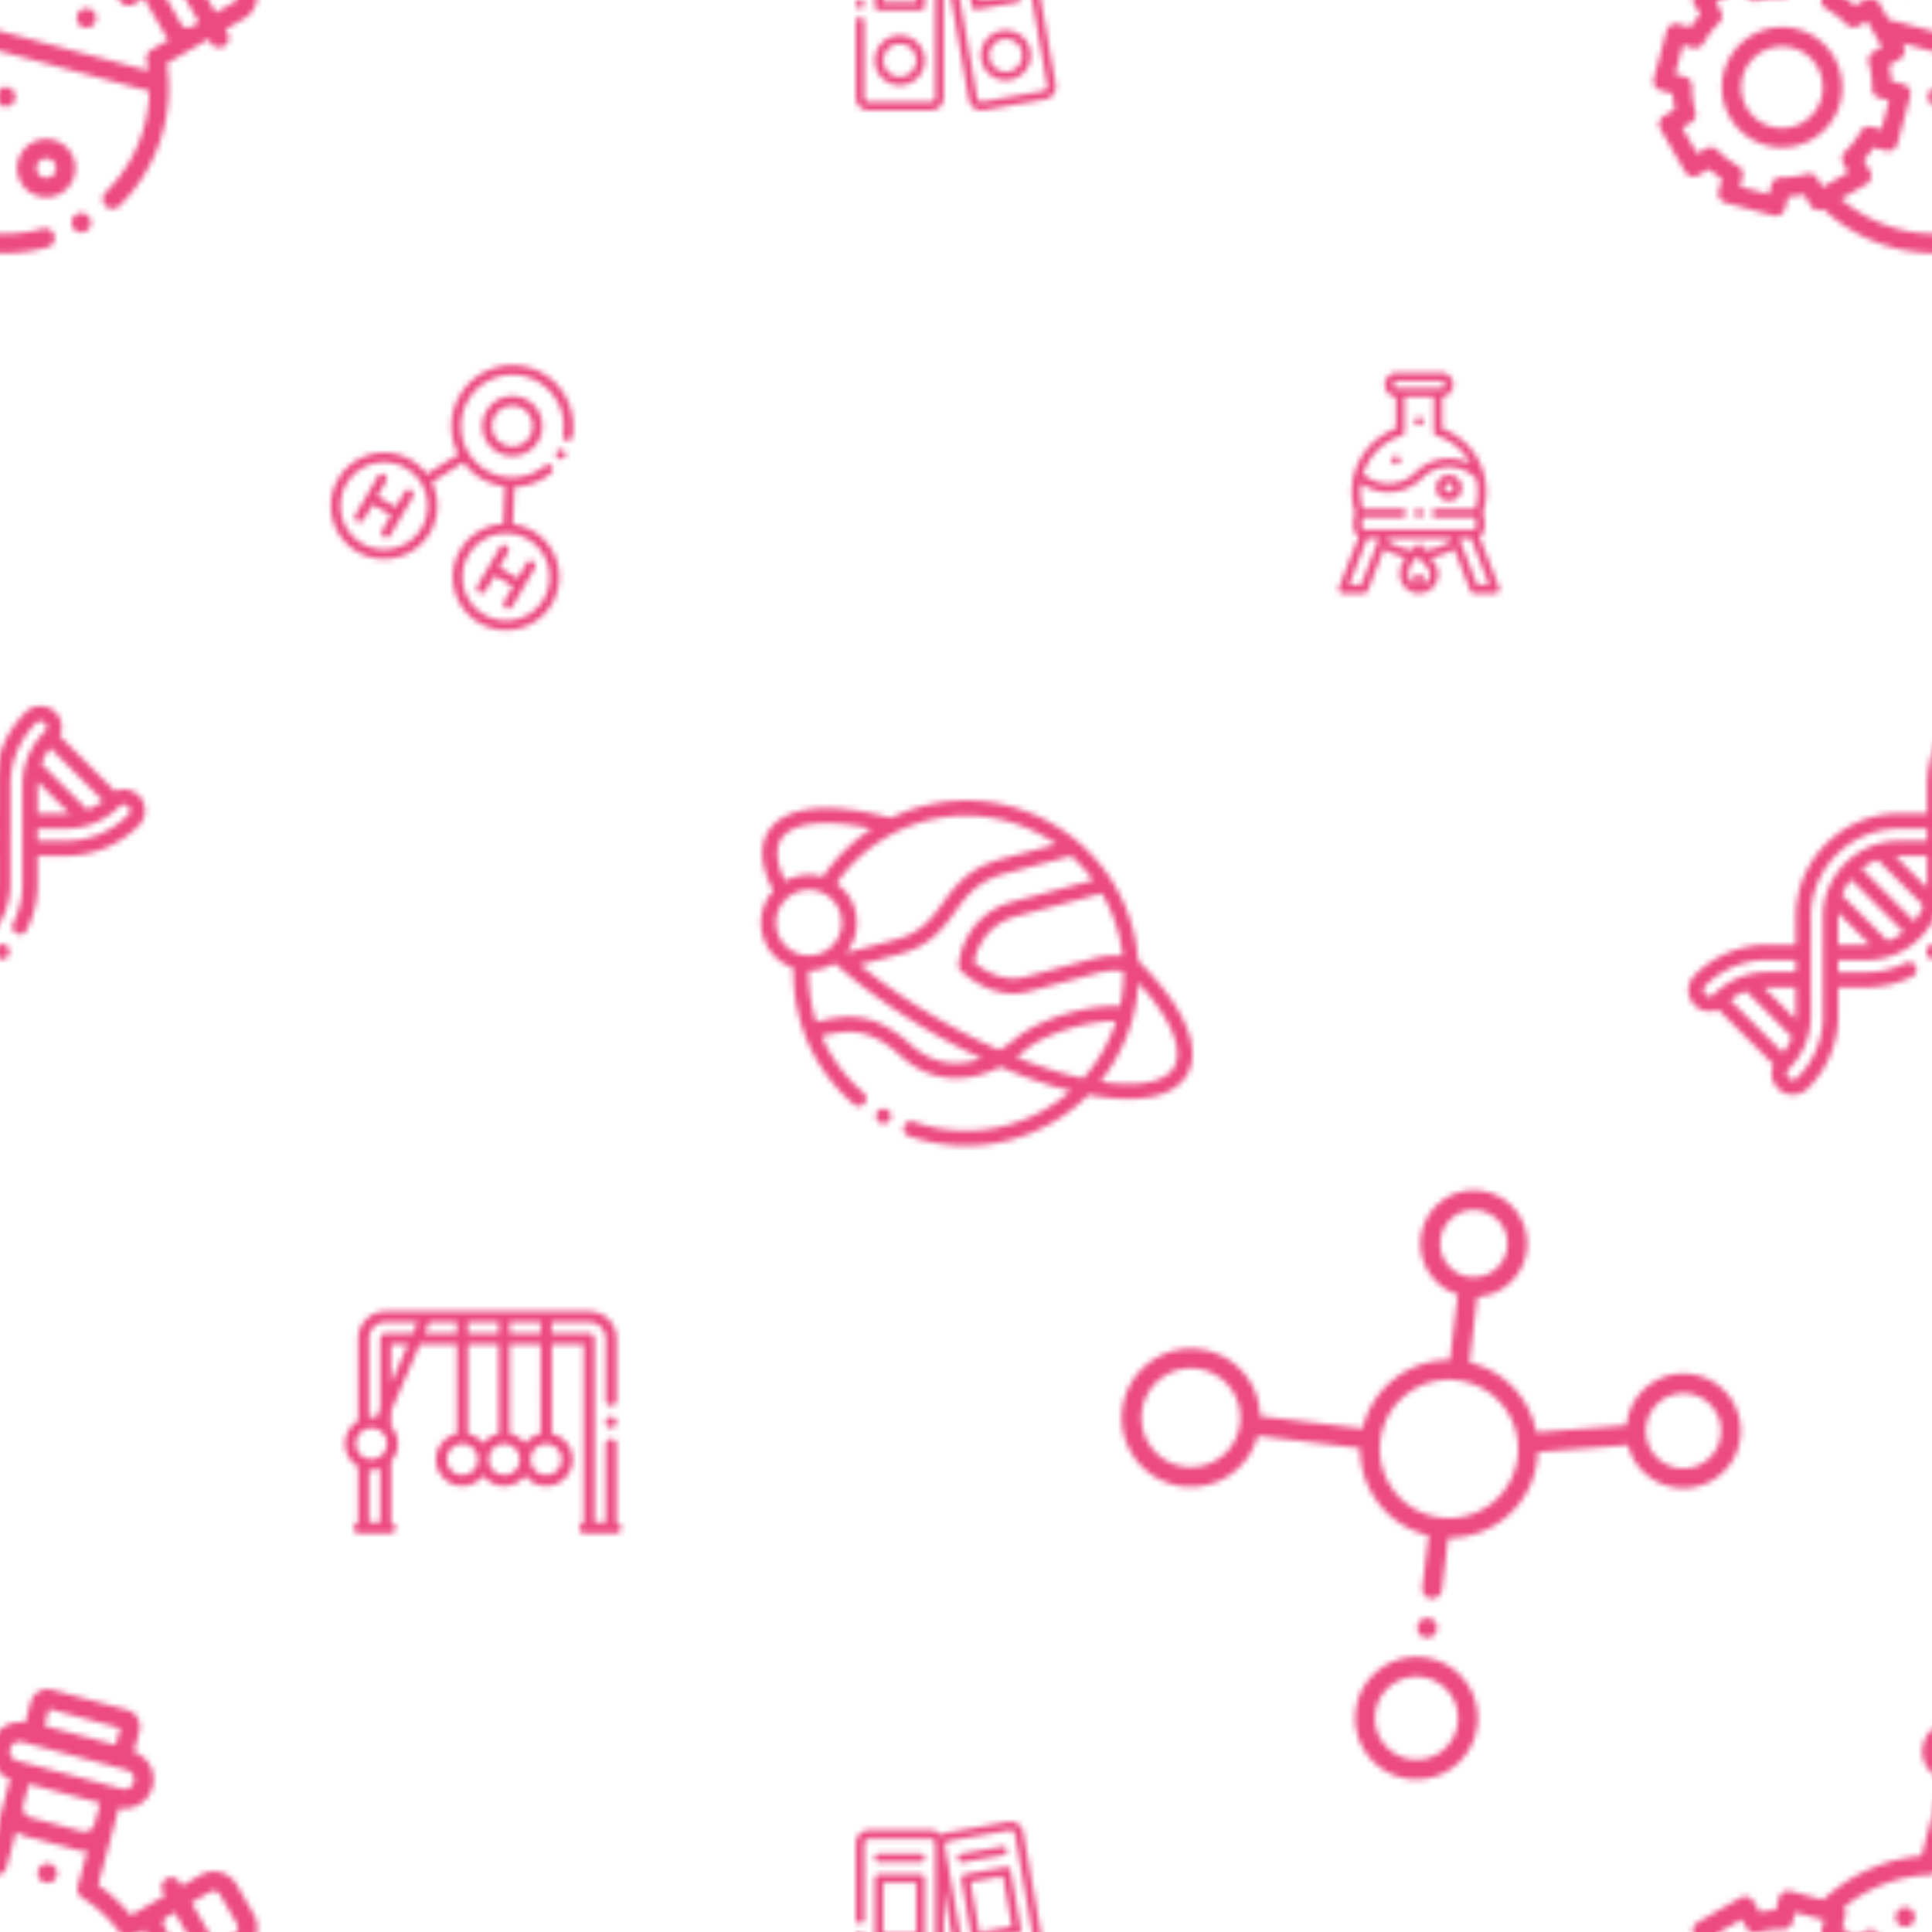 <svg xmlns="http://www.w3.org/2000/svg" xmlns:xlink="http://www.w3.org/1999/xlink" width="400" height="400" viewBox="0 0 350 350"><use xlink:href="#I" opacity="0" fill="#fff"/><defs><g id="A" fill="#ec4a81"><path d="M395.985 346.814l-3.092-5.355a4.78 4.78 0 0 0-6.572-1.761l-3.377 1.95-.382-.662a1.76 1.76 0 0 0-2.402-.644 1.76 1.76 0 0 0-.643 2.401l.383.663-1.42.82-.17.103-4.6 2.65a29.66 29.66 0 0 0-5.925-5.477l3.74-13.96a5.28 5.28 0 0 0 6.116-3.807 5.28 5.28 0 0 0-3.393-6.355l.997-3.72a3.2 3.2 0 0 0-2.258-3.911l-13.526-3.624a3.2 3.2 0 0 0-3.911 2.258l-.997 3.72a5.28 5.28 0 0 0-6.116 3.807 5.28 5.28 0 0 0 3.393 6.355l-3.74 13.96c-6.66.573-12.912 3.357-17.82 7.937l-5.846-1.566a1.76 1.76 0 0 0-2.153 1.243l-.585 2.182a19.76 19.76 0 0 0-2.887.381l-1.13-1.958a1.76 1.76 0 0 0-2.401-.643l-7.737 4.467a1.76 1.76 0 0 0-.644 2.402l1.13 1.958a19.76 19.76 0 0 0-1.774 2.31l-2.182-.585a1.76 1.76 0 0 0-2.153 1.243l-2.312 8.63a1.76 1.76 0 0 0 1.243 2.153l2.182.585a19.73 19.73 0 0 0 .381 2.888l-1.958 1.13a1.76 1.76 0 0 0-.644 2.402l4.467 7.737c.233.404.617.698 1.067.818a1.76 1.76 0 0 0 1.334-.175l1.96-1.13a19.55 19.55 0 0 0 2.31 1.774l-.585 2.183a1.76 1.76 0 0 0 1.243 2.153l8.63 2.312a1.76 1.76 0 0 0 2.153-1.243l.585-2.183a19.79 19.79 0 0 0 2.887-.38l1.13 1.958a1.76 1.76 0 0 0 1.068.819c.424.114.875.062 1.264-.14a29.86 29.86 0 0 0 12.62 6.984c5.155 1.38 10.585 1.36 15.7-.06a1.76 1.76 0 0 0 1.223-2.164 1.76 1.76 0 0 0-2.164-1.224 26.33 26.33 0 0 1-13.85.05c-3.82-1.024-7.348-2.9-10.323-5.436l4.6-2.655a1.76 1.76 0 0 0 .644-2.402l-1.13-1.958a19.76 19.76 0 0 0 1.775-2.31l2.182.585a1.76 1.76 0 0 0 2.153-1.243l2.312-8.63a1.76 1.76 0 0 0-1.243-2.153l-2.182-.585a19.65 19.65 0 0 0-.382-2.888l1.958-1.13a1.76 1.76 0 0 0 .644-2.402l-.255-.44 32.442 8.693a26.35 26.35 0 0 1-.9 6.309 26.34 26.34 0 0 1-6.99 11.99 1.76 1.76 0 0 0-.026 2.486c.228.233.505.388.8.467.58.156 1.227.01 1.687-.442 3.8-3.725 6.542-8.425 7.926-13.593a29.59 29.59 0 0 0 .68-12.259l7.15-4.128c.036-.02.07-.044.103-.067l.327-.2.388.672a1.76 1.76 0 0 0 1.068.82 1.75 1.75 0 0 0 1.334-.176 1.76 1.76 0 0 0 .643-2.401l-.388-.672 3.377-1.95a4.82 4.82 0 0 0 1.761-6.571zm-11.36 8.054a1.3 1.3 0 0 1-1.77-.474l-3.092-5.355c-.173-.3-.22-.65-.13-.983.08-.302.265-.558.52-.733l1.07-.618c.028-.016.053-.034.08-.052l.352-.203 4.387 7.598zm-29.392-31.682l12.904 3.458-1.012 3.778a1.89 1.89 0 0 1-2.314 1.336l-9.254-2.48c-1.006-.27-1.606-1.308-1.336-2.314zm3.64-13.583l12.904 3.458-.82 3.056-12.904-3.458zm-7.03 7.216a1.76 1.76 0 0 1 2.153-1.243l19.016 5.095a1.76 1.76 0 0 1 1.243 2.153 1.76 1.76 0 0 1-2.153 1.243l-19.016-5.095a1.76 1.76 0 0 1-1.243-2.153zm-9.632 51.393l-1.402 5.234-1.756-.47c-.777-.208-1.596.137-1.988.838-.76 1.356-1.713 2.596-2.832 3.686a1.76 1.76 0 0 0-.296 2.138l.9 1.577-4.693 2.7-.9-1.577a1.76 1.76 0 0 0-2-.813 16.21 16.21 0 0 1-4.608.609 1.76 1.76 0 0 0-1.72 1.303l-.47 1.757-5.234-1.402.47-1.757a1.76 1.76 0 0 0-.839-1.988 16.21 16.21 0 0 1-3.686-2.831 1.76 1.76 0 0 0-2.138-.296l-1.577.9-2.7-4.693 1.577-.9a1.76 1.76 0 0 0 .813-1.999 16.27 16.27 0 0 1-.61-4.608 1.76 1.76 0 0 0-1.302-1.72l-1.757-.47 1.402-5.234 1.757.47a1.76 1.76 0 0 0 1.988-.838c.76-1.357 1.713-2.597 2.83-3.687a1.76 1.76 0 0 0 .296-2.138l-.9-1.577 4.692-2.7.9 1.577a1.76 1.76 0 0 0 2 .812 16.21 16.21 0 0 1 4.61-.608 1.76 1.76 0 0 0 1.72-1.303l.47-1.757 5.234 1.402-.47 1.757a1.76 1.76 0 0 0 .839 1.988 16.22 16.22 0 0 1 3.686 2.831 1.76 1.76 0 0 0 2.138.296l1.577-.9 2.7 4.693-1.577.9a1.76 1.76 0 0 0-.813 1.999 16.23 16.23 0 0 1 .609 4.609 1.76 1.76 0 0 0 1.302 1.72zm-.095-14.692l-1.726-3a1.76 1.76 0 0 0-2.402-.644l-1.958 1.13a19.76 19.76 0 0 0-2.31-1.774l.585-2.183a1.76 1.76 0 0 0-.286-1.5c4.398-3.585 9.82-5.663 15.526-5.906a1.76 1.76 0 0 0 1.623-1.301l1.74-6.498a5.39 5.39 0 0 0 1.737.82l9.254 2.48a5.39 5.39 0 0 0 1.914.16l-1.74 6.498a1.76 1.76 0 0 0 .755 1.938 26.21 26.21 0 0 1 7.034 6.562 1.76 1.76 0 0 0 2.292.478l2.07-1.196a4.85 4.85 0 0 0 .493 1.205l3.092 5.355a4.8 4.8 0 0 0 .807 1.037l-3.222 1.86a1.76 1.76 0 0 0-.845 1.863 26.21 26.21 0 0 1 .304 1.916zm50.35-3.178l-3.377 1.95-4.387-7.598 3.377-1.95c.3-.173.65-.22.983-.13a1.29 1.29 0 0 1 .786.603l3.092 5.355c.357.62.145 1.412-.474 1.77zm-39.18 28.758a5.28 5.28 0 0 0 3.729 6.459 5.28 5.28 0 0 0 6.459-3.729 5.28 5.28 0 0 0-3.729-6.459 5.28 5.28 0 0 0-6.459 3.729zm6.792 1.82a1.76 1.76 0 0 1-2.153 1.243 1.76 1.76 0 0 1-1.243-2.153 1.76 1.76 0 0 1 2.153-1.243 1.76 1.76 0 0 1 1.243 2.153zm-14.476-35.324a1.77 1.77 0 0 0-1.977 2.577 1.77 1.77 0 0 0 1.067.82c.447.12.933.056 1.333-.176s.7-.62.82-1.067a1.76 1.76 0 0 0-.177-1.333 1.77 1.77 0 0 0-1.066-.82zm13.44-7.94a1.77 1.77 0 0 0-1.977 2.576 1.77 1.77 0 0 0 2.401.643 1.77 1.77 0 0 0 .643-2.4 1.77 1.77 0 0 0-1.067-.82zm0 0"/><path d="M366.12 351.58a1.77 1.77 0 0 0-1.334.176c-.402.23-.7.62-.82 1.067a1.76 1.76 0 0 0 .176 1.334 1.77 1.77 0 0 0 2.401.643 1.77 1.77 0 0 0 .643-2.401 1.77 1.77 0 0 0-1.067-.819zm-15.967 14.453a1.77 1.77 0 0 0-.643 2.401 1.77 1.77 0 0 0 2.401.643 1.77 1.77 0 0 0 .643-2.401 1.77 1.77 0 0 0-2.401-.643zm-24.5-10.737c-5.804-1.555-11.792 1.902-13.348 7.706s1.902 11.792 7.706 13.348 11.792-1.902 13.348-7.706-1.902-11.792-7.706-13.348zm-4.73 17.658a7.39 7.39 0 0 1-5.22-9.042 7.38 7.38 0 1 1 14.262 3.822 7.38 7.38 0 0 1-9.042 5.22zm44.26 15.7a1.77 1.77 0 0 0-1.977 2.577c.23.402.62.7 1.067.82a1.76 1.76 0 0 0 1.334-.176c.4-.233.7-.62.82-1.067a1.77 1.77 0 0 0-1.243-2.153zm0 0"/></g><g id="B" fill="#ec4a81"><path d="M268 97.174c.57-.366.948-1.005.948-1.73v-1.198c0-.437-.138-.843-.37-1.176.445-1.28.67-2.622.67-3.994a12.07 12.07 0 0 0-2.41-7.272 12.3 12.3 0 0 0-5.566-4.159V71.9a2.21 2.21 0 0 0 1.994-2.195 2.21 2.21 0 0 0-2.206-2.206h-7.976a2.21 2.21 0 0 0-2.205 2.206 2.21 2.21 0 0 0 1.994 2.195v5.744a12.3 12.3 0 0 0-5.566 4.159 12.07 12.07 0 0 0-2.41 7.272 12.13 12.13 0 0 0 .671 3.994 2.05 2.05 0 0 0-.37 1.176v1.198c0 .726.378 1.365.948 1.73l-3.594 9.262a.78.78 0 0 0 .728 1.064h3.793a.78.78 0 0 0 .728-.499l2.925-7.537a12.13 12.13 0 0 0 3.918 1.541c-.76 1.055-1.05 1.896-1.05 3.014 0 1.92 1.56 3.48 3.48 3.48s3.48-1.56 3.48-3.48c0-1.282-.728-2.202-1.418-2.946 1.518-.26 2.97-.802 4.286-1.608l2.924 7.536a.78.78 0 0 0 .728.499h3.793a.78.78 0 0 0 .728-1.064zm-17.047-1.236h-3.698c-.273 0-.495-.222-.495-.495v-1.198c0-.273.222-.495.495-.495h6.703a.781.781 0 1 0 0-1.562h-6.703c-.1 0-.218.01-.323.026a10.59 10.59 0 0 1-.472-3.138 10.78 10.78 0 0 1 .107-1.5 8.5 8.5 0 0 0 4.968 1.595 8.49 8.49 0 0 0 6.023-2.491 6.91 6.91 0 0 1 9.836 0c.01.01.018.016.027.024.173.765.266 1.56.266 2.37a10.58 10.58 0 0 1-.472 3.138 2.09 2.09 0 0 0-.323-.025h-6.683a.782.782 0 1 0 0 1.563h6.683c.273 0 .495.222.495.495v1.198c0 .273-.222.495-.495.495zm1.5-26.232c0-.355.288-.643.643-.643h7.976c.355 0 .643.288.643.643s-.288.643-.643.643h-7.976c-.354 0-.643-.288-.643-.643zm1.447 9.243a.78.78 0 0 0 .547-.745V71.9h5.274v6.292a.78.78 0 0 0 .547.745c2.723.855 4.897 2.716 6.174 5.102-1.206-.634-2.555-.97-3.956-.97a8.46 8.46 0 0 0-6.023 2.495 6.91 6.91 0 0 1-4.918 2.037 6.9 6.9 0 0 1-4.588-1.73 10.56 10.56 0 0 1 6.942-6.934zm-7.35 27h-2.117l3.274-8.437h2.117l-.14.36a.78.78 0 0 0-.099.256zm11.264-.145v-1.08a.781.781 0 1 0-1.562 0v1.033a1.92 1.92 0 0 1-1.083-1.727c0-1.016.318-1.696 1.663-3.216l.078.107c.246.334.537.64.825.942.652.685 1.268 1.332 1.268 2.166a1.92 1.92 0 0 1-1.187 1.773zm.147-6.142c-.055-.115-.1-.228-.097-.337a.78.78 0 0 0-1.35-.479l-.7.776a10.57 10.57 0 0 1-4.49-1.63l.186-.48h11.17l.187.48a10.54 10.54 0 0 1-4.895 1.67zm9.66 6.287l-3.274-8.437h2.117l3.274 8.438zm-14.73-21.8a.79.79 0 0 0 .552-.229c.146-.145.23-.347.23-.552a.78.78 0 0 0-.23-.552.79.79 0 0 0-.552-.229.79.79 0 0 0-.781.781.79.79 0 0 0 .781.781zm0 0"/><path d="M257.084 77.1a.79.79 0 0 0 .781-.781.79.79 0 0 0-.781-.781.78.78 0 0 0-.552.23.79.79 0 0 0-.229.552.79.79 0 0 0 .229.552c.145.145.346.23.552.23zm5.402 13.626c1.292 0 2.344-1.05 2.344-2.344s-1.05-2.344-2.344-2.344-2.344 1.052-2.344 2.344 1.05 2.344 2.344 2.344zm0-3.125a.78.78 0 0 1 .78.78.781.781 0 1 1-1.562 0 .78.78 0 0 1 .78-.78zm-5.412 4.577c-.206 0-.407.084-.552.23a.79.79 0 0 0-.229.552.78.78 0 0 0 .23.552c.147.145.347.23.552.23s.407-.084.552-.23a.79.79 0 0 0 .23-.552c0-.205-.084-.407-.23-.552a.79.79 0 0 0-.552-.23zm0 0"/></g><g id="C" fill="#ec4a81"><path d="M249.756 302.53c-4.816 3.777-5.66 10.768-1.884 15.584s10.768 5.66 15.584 1.884 5.66-10.768 1.884-15.584-10.768-5.66-15.584-1.884zm11.5 14.65a7.53 7.53 0 0 1-10.557-1.276 7.53 7.53 0 0 1 1.276-10.557 7.53 7.53 0 0 1 10.557 1.276 7.53 7.53 0 0 1-1.276 10.557zm-37.774-50.47a12.46 12.46 0 0 0 4.36-6.596l18.554 2.243c-.035 3.532 1.082 7.098 3.426 10.087a16.03 16.03 0 0 0 8.98 5.73l-1.137 9.407a1.79 1.79 0 1 0 3.555.429l1.137-9.407c3.532.035 7.098-1.082 10.087-3.426 3.887-3.048 6-7.538 6.15-12.126l16.324-1.26a10.32 10.32 0 0 0 1.886 3.835 10.4 10.4 0 0 0 14.579 1.762 10.4 10.4 0 0 0 1.762-14.579 10.4 10.4 0 0 0-14.579-1.762c-2.323 1.822-3.655 4.444-3.92 7.172l-16.324 1.26a16.01 16.01 0 0 0-3.146-6.926c-2.344-3-5.542-4.923-8.98-5.73l1.437-11.884a9.62 9.62 0 0 0 5.328-2.035 9.68 9.68 0 0 0 1.641-13.573 9.68 9.68 0 0 0-13.573-1.641 9.68 9.68 0 0 0-1.641 13.573 9.59 9.59 0 0 0 4.7 3.246l-1.436 11.884c-3.532-.035-7.098 1.082-10.087 3.426a16.03 16.03 0 0 0-5.73 8.98l-18.554-2.243a12.46 12.46 0 0 0-2.662-7.445 12.55 12.55 0 0 0-17.595-2.127 12.55 12.55 0 0 0-2.127 17.595 12.55 12.55 0 0 0 17.595 2.127zm77.296-12.844a6.81 6.81 0 0 1 9.55 1.155 6.81 6.81 0 0 1-1.155 9.55 6.81 6.81 0 0 1-9.55-1.155 6.81 6.81 0 0 1 1.155-9.55zM263.24 220.5c2.64-2.07 6.475-1.608 8.546 1.033s1.608 6.475-1.033 8.546-6.475 1.608-8.546-1.033-1.608-6.475 1.033-8.546zm9.12 34.256a12.55 12.55 0 0 1-2.127 17.595 12.55 12.55 0 0 1-17.595-2.127 12.55 12.55 0 0 1 2.127-17.595 12.55 12.55 0 0 1 17.595 2.127zm-62.137-4.96c3.884-3.046 9.522-2.365 12.568 1.52s2.365 9.522-1.52 12.568-9.522 2.365-12.568-1.52-2.365-9.522 1.52-12.568zm0 0"/><path d="M257.45 293.493c-.37.29-.617.725-.672 1.194s.077.948.368 1.32.727.616 1.194.672.95-.078 1.32-.368.616-.727.672-1.194-.078-.95-.368-1.32-.726-.615-1.194-.672a1.8 1.8 0 0 0-1.32.368zm0 0"/></g><g id="D" fill="#ec4a81"><path d="M88.13 74.455a5.44 5.44 0 0 0 1.956 7.431 5.44 5.44 0 0 0 7.431-1.956 5.44 5.44 0 0 0-1.956-7.431 5.44 5.44 0 0 0-7.431 1.956zm7.873 4.593c-1.023 1.753-3.28 2.348-5.034 1.325s-2.348-3.28-1.325-5.034 3.28-2.348 5.034-1.325 2.348 3.28 1.325 5.034zm.542 17.16c-1.155-.674-2.394-1.08-3.644-1.236l.303-6.75c2.387-.083 4.74-.93 6.656-2.514.373-.308.426-.86.117-1.234s-.86-.426-1.234-.117a9.33 9.33 0 0 1-10.602.862 9.3 9.3 0 0 1-3.343-12.705 9.3 9.3 0 0 1 12.705-3.343 9.33 9.33 0 0 1 4.468 9.652.88.88 0 0 0 .7 1.016.88.88 0 0 0 1.016-.7c.807-4.54-1.327-9.15-5.3-11.473a11.06 11.06 0 0 0-15.103 3.974c-1.978 3.4-1.94 7.4-.253 10.663l-5.72 3.573c-.752-1-1.715-1.9-2.87-2.563-4.592-2.678-10.506-1.122-13.185 3.47s-1.122 10.506 3.47 13.185 10.506 1.122 13.185-3.47c1.7-2.897 1.694-6.32.313-9.125l5.737-3.593a10.98 10.98 0 0 0 3.3 2.953c1.312.765 2.74 1.232 4.195 1.4l-.304 6.77c-3.12.18-6.1 1.867-7.8 4.764-2.678 4.592-1.122 10.506 3.47 13.185s10.506 1.122 13.185-3.47 1.122-10.506-3.47-13.185zm-20.15-.593a7.9 7.9 0 0 1-10.788 2.839 7.9 7.9 0 0 1-2.839-10.788 7.9 7.9 0 0 1 10.788-2.839 7.9 7.9 0 0 1 2.839 10.788zm11.317 15.733a7.9 7.9 0 0 1-2.839-10.788 7.9 7.9 0 0 1 10.788-2.839 7.9 7.9 0 0 1 2.839 10.788 7.9 7.9 0 0 1-10.788 2.839zm0 0"/><path d="M68.36 89.9l1.6-2.725a.88.88 0 0 0-.315-1.2c-.418-.245-.955-.103-1.2.315l-4.063 6.965a.88.88 0 0 0 .315 1.2c.418.245.955.103 1.2-.315l1.6-2.725 3.33 1.943-1.6 2.725a.88.88 0 0 0 .315 1.2c.418.245.955.103 1.2-.315l4.063-6.965a.88.88 0 0 0-.315-1.2c-.418-.245-.955-.103-1.2.315l-1.6 2.725zm28.223 11.798a.88.88 0 0 0-1.2.315l-1.6 2.725-3.33-1.943 1.6-2.725a.88.88 0 0 0-.315-1.2c-.418-.245-.955-.103-1.2.315l-4.063 6.965a.88.88 0 0 0 .315 1.2c.418.245.955.103 1.2-.315l1.6-2.725 3.33 1.943-1.6 2.725a.88.88 0 0 0 .315 1.2c.418.245.955.103 1.2-.315l4.063-6.965a.88.88 0 0 0-.315-1.2zm4.8-20.24a.89.89 0 0 0-.534.406.93.93 0 0 0-.1.665c.05.223.207.418.406.534a.93.93 0 0 0 .665.1c.223-.05.418-.207.534-.406a.93.93 0 0 0 .1-.665c-.05-.223-.207-.418-.406-.534a.93.93 0 0 0-.665-.1zm0 0"/></g><path d="M214.566 185.173c-1.568-3.364-4.44-7.2-8.303-11.068-.022-.022-.046-.042-.07-.062a31.65 31.65 0 0 0-.99-5.83 31.05 31.05 0 0 0-14.566-18.982c-7.232-4.175-15.656-5.284-23.722-3.123-1.923.515-3.774 1.206-5.537 2.057-11.448-3.067-19.567-2.114-22.312 2.638-1.562 2.706-1.205 6.345 1.022 10.56-1.892 2.113-2.72 5.107-1.93 8.045.777 2.9 2.945 5.065 5.595 5.97a31.24 31.24 0 0 0 1.058 9.018 31.08 31.08 0 0 0 9.883 15.675c.356.304.822.393 1.242.28a1.36 1.36 0 0 0 .685-.433c.5-.574.422-1.437-.153-1.927-3.3-2.825-5.896-6.328-7.613-10.28 5.068-1.278 8.735-1.485 14.3 3.568 3.583 3.247 7.882 4.586 12.434 3.873a17.09 17.09 0 0 0 1.779-.378c1.406-.377 2.695-.908 3.84-1.493 4.413 1.882 8.713 3.354 12.73 4.348a28.35 28.35 0 0 1-11.558 6.23 28.36 28.36 0 0 1-16.882-.653 1.37 1.37 0 0 0-1.746.833 1.37 1.37 0 0 0 .833 1.745c5.968 2.114 12.366 2.36 18.503.716 5.425-1.454 10.25-4.27 14.1-8.16l.293.056c4.902.898 8.985.914 12.065.1 2.572-.7 4.444-1.966 5.507-3.806 1.424-2.466 1.253-5.753-.495-9.505zM202.9 182.27c-6.122-.276-14.826 2.4-18.98 5.932-.47.4-1.483 1.2-2.87 2.026a114.56 114.56 0 0 1-10.879-5.546c-5.25-3.03-10.162-6.404-14.43-9.893l7.263-1.946c5.54-1.484 7.794-4.6 9.976-7.613 2.1-2.888 4.066-5.616 9.163-6.982l11.855-3.176c.013-.003.025-.008.038-.012a28.3 28.3 0 0 1 3.988 4.386l-14.496 3.884c-4.78 1.28-7.214 4.32-8.415 6.644-1.3 2.5-1.456 4.72-1.462 4.812a1.37 1.37 0 0 0 .4 1.063c.228.227 5.678 5.553 12.226 3.798l12.476-3.343c1.858-.498 3.463-.598 4.786-.302.022 2.128-.196 4.228-.636 6.266zm-.337-13.35a28.63 28.63 0 0 1 .805 4.28c-1.58-.215-3.36-.06-5.325.465l-12.476 3.343c-4.053 1.086-7.793-1.58-9.1-2.664.328-1.77 1.775-6.766 7.766-8.37l15.32-4.105c.017-.005.033-.01.05-.016a28.47 28.47 0 0 1 2.959 7.069zm-11.2-15.973l-9.93 2.66c-6.035 1.617-8.498 5.018-10.67 8.02-2.076 2.866-3.868 5.342-8.47 6.575l-9.005 2.413a8.67 8.67 0 0 0 1.638-7.7 8.64 8.64 0 0 0-3.38-4.84 28.43 28.43 0 0 1 16.077-11.326c8.46-2.267 17.066-.465 23.738 4.2zm-49.926-.777c1.823-3.16 8.005-3.88 16.465-2.04a31.16 31.16 0 0 0-8.836 8.729c-1.5-.46-3.145-.52-4.77-.084-.727.195-1.407.477-2.033.832-1.186-2.385-2.06-5.3-.826-7.44zm3.567 9.248a5.95 5.95 0 0 1 7.28 4.203c.847 3.166-1.037 6.433-4.204 7.282a5.95 5.95 0 0 1-7.28-4.204c-.847-3.166 1.038-6.432 4.204-7.28zm19.998 27.834c-6.637-6.014-11.527-5.55-17.12-4.116a29.04 29.04 0 0 1-.431-1.45 28.54 28.54 0 0 1-.974-7.848 8.67 8.67 0 0 0 2.311-.294c.868-.232 1.67-.6 2.4-1.047 4.984 4.434 11.052 8.758 17.623 12.552a119.33 119.33 0 0 0 9.003 4.703c-3.642 1.292-8.352 1.534-12.805-2.5zm19.105 2.268c.63-.45 1.163-.876 1.587-1.237 3.455-2.946 11.117-5.336 16.478-5.296a28.76 28.76 0 0 1-5.943 10.366c-3.8-.825-7.886-2.125-12.122-3.833zm28.587 1.8c-1.587 2.748-6.417 3.684-13.35 2.623 1.004-1.25 1.92-2.585 2.738-4 2.492-4.317 3.9-9.06 4.154-13.896 2.678 2.943 4.68 5.776 5.852 8.3.945 2.028 1.817 4.885.606 6.983zm-52.987 7.56a1.38 1.38 0 0 0-.967 1.674 1.37 1.37 0 0 0 2.504.33 1.38 1.38 0 0 0-1.537-2.004zm0 0" id="E" fill="#ec4a81"/><path d="M111.703 275.83v-14.17c0-.55-.446-.996-.996-.996s-.996.446-.996.996v14.148h-1.993v-33.28c0-.55-.446-.996-.996-.996H99.94v-1.993h6.783c1.648 0 3 1.34 3 3v11.16c0 .55.446.996.996.996s.996-.446.996-.996v-11.16a4.99 4.99 0 0 0-4.982-4.982H69.855a4.99 4.99 0 0 0-4.982 4.982v14.874a4.76 4.76 0 0 0-2.018 2.325c-.912 2.233-.008 4.763 2.018 5.945v10.154c-.455.092-.797.494-.797.976 0 .55.446.996.996.996h5.58c.55 0 .996-.446.996-.996 0-.482-.342-.884-.797-.976v-11.083a4.8 4.8 0 0 0 .873-1.396c.715-1.753.313-3.688-.873-5v-2.727l5.218-12.085h6.7v16.187a4.8 4.8 0 0 0-3.793 4.685 4.81 4.81 0 0 0 4.8 4.8c1.543 0 2.917-.734 3.793-1.87.877 1.136 2.25 1.87 3.794 1.87a4.78 4.78 0 0 0 3.793-1.87 4.78 4.78 0 0 0 3.794 1.87 4.81 4.81 0 0 0 4.8-4.8 4.8 4.8 0 0 0-3.793-4.685v-16.187h5.786v32.302c-.455.092-.797.494-.797.976 0 .55.446.996.996.996h5.58c.55 0 .996-.446.996-.996 0-.482-.342-.884-.797-.976zm-13.757-34.295H92.35v-1.993h5.594zm-7.587 0h-5.594v-1.993h5.594zm-20.503-1.993h5.765l-.86 1.993h-4.905c-.55 0-.996.446-.996.996v12.67l-.703 1.628c-.426-.08-.86-.1-1.3-.06v-14.24c0-1.648 1.34-3 3-3zm-5.155 20.94c.277-.677.796-1.2 1.465-1.503a1.04 1.04 0 0 0 .146-.06 2.78 2.78 0 0 1 3.568 3.676 2.78 2.78 0 0 1-.697 1.004 2.81 2.81 0 0 1-.809.518c-.664.28-1.394.292-2.066.04a.91.91 0 0 0-.14-.057 2.8 2.8 0 0 1-1.467-3.618zm2.166 15.326v-9.496l.424.02c.53 0 1.06-.1 1.57-.268v9.745zm3.986-25.223v-7.06H73.9zm6.08-9.05l.86-1.993h4.98v1.993zm13.428 1.992v16.187c-1.13.24-2.115.88-2.797 1.765a4.79 4.79 0 0 0-2.797-1.765v-16.187zm-6.6 23.67a2.8 2.8 0 0 1-2.797-2.797 2.8 2.8 0 0 1 2.797-2.797 2.8 2.8 0 0 1 2.797 2.797 2.8 2.8 0 0 1-2.797 2.797zm7.587 0a2.8 2.8 0 0 1-2.797-2.797 2.8 2.8 0 0 1 2.797-2.797 2.8 2.8 0 0 1 2.797 2.797 2.8 2.8 0 0 1-2.797 2.797zm10.384-2.797a2.8 2.8 0 0 1-2.797 2.797 2.8 2.8 0 0 1-2.797-2.797 2.8 2.8 0 0 1 2.797-2.797 2.8 2.8 0 0 1 2.797 2.797zm-3.793-4.685a4.8 4.8 0 0 0-2.797 1.765 4.79 4.79 0 0 0-2.797-1.765v-16.187h5.594zm12.758-3.035a1 1 0 0 0-.705.292 1.01 1.01 0 0 0-.292.705 1 1 0 0 0 .292.704c.186.184.443.292.705.292a1 1 0 0 0 .704-.292 1.01 1.01 0 0 0 .292-.704 1 1 0 0 0-.292-.705c-.186-.185-.443-.292-.704-.292zm0 0" id="F" fill="#ec4a81"/><g id="G" fill="#ec4a81"><path d="M163.008 365.468a4.54 4.54 0 0 0 4.531-4.531 4.54 4.54 0 0 0-4.531-4.531 4.54 4.54 0 0 0-4.531 4.531 4.54 4.54 0 0 0 4.531 4.531zm0-7.5c1.637 0 2.97 1.332 2.97 2.97s-1.332 2.97-2.97 2.97a2.97 2.97 0 0 1 0-5.94zm-4.53-6.874a.78.78 0 0 0 .781.781h7.5a.78.78 0 0 0 .781-.781v-10.78a.78.78 0 0 0-.781-.781h-7.5a.78.78 0 0 0-.781.781zm1.563-10h5.937v9.22h-5.937zm0 0"/><path d="M159.258 337.344h7.5a.781.781 0 1 0 0-1.562h-7.5a.782.782 0 1 0 0 1.563zm31.995 27.944l-5.88-33.35c-.225-1.273-1.442-2.125-2.715-1.9l-11.123 1.96c-.4.07-.75.232-1.052.473a2.34 2.34 0 0 0-1.85-.907h-11.25a2.35 2.35 0 0 0-2.344 2.344v13.75a.782.782 0 1 0 1.563 0v-13.75a.78.78 0 0 1 .781-.781h11.25a.78.78 0 0 1 .781.781v33.75a.78.78 0 0 1-.781.781h-11.25a.78.78 0 0 1-.781-.781v-13.75a.781.781 0 1 0-1.562 0v13.75c0 1.292 1.05 2.344 2.344 2.344h11.25c1.292 0 2.344-1.05 2.344-2.344V342.33l4.537 25.733a2.35 2.35 0 0 0 2.307 1.937 2.37 2.37 0 0 0 .408-.036l11.123-1.96c.617-.1 1.154-.45 1.513-.964a2.33 2.33 0 0 0 .388-1.751zm-2.172 1.176l-11.123 1.96c-.206.036-.413-.01-.584-.13s-.285-.3-.32-.504l-5.88-33.35a.78.78 0 0 1 .634-.905l11.123-1.96a.8.8 0 0 1 .137-.012c.16 0 .314.05.446.142.17.12.285.3.32.504l5.88 33.35a.78.78 0 0 1-.634.905zm0 0"/><path d="M181.425 355.572c-2.46.434-4.1 2.788-3.675 5.248a4.54 4.54 0 0 0 5.25 3.674c2.46-.434 4.1-2.788 3.675-5.248s-2.788-4.1-5.248-3.675zm1.302 7.385a2.97 2.97 0 0 1-3.438-2.408 2.97 2.97 0 0 1 2.408-3.438 2.99 2.99 0 0 1 .522-.046c.604 0 1.192.184 1.696.537a2.95 2.95 0 0 1 1.221 1.916 2.97 2.97 0 0 1-2.408 3.438zm2.243-13.437l-1.878-10.65a.78.78 0 0 0-.905-.634l-7.4 1.306a.78.78 0 0 0-.634.905l1.878 10.65a.78.78 0 0 0 .768.646.79.79 0 0 0 .136-.012l7.4-1.306a.78.78 0 0 0 .634-.905zm-7.545.537l-1.607-9.112 5.87-1.035 1.607 9.112zm-3.028-12.68l7.4-1.306a.781.781 0 1 0-.271-1.539l-7.4 1.306a.78.78 0 0 0-.634.905.78.78 0 0 0 .768.646.8.8 0 0 0 .136-.012zm-18.577 14.187a.79.79 0 0 0 .781-.781.79.79 0 0 0-.781-.781.79.79 0 0 0-.781.781.79.79 0 0 0 .781.781zm0 0"/></g><path d="M375.154 144.132a3.85 3.85 0 0 0-4.3-.776l-10.017-10.017a3.85 3.85 0 0 0-.775-4.3c-.724-.727-1.688-1.128-2.714-1.13a3.82 3.82 0 0 0-2.72 1.122l-.022.022c-3.532 3.532-5.477 8.228-5.477 13.223v5.106h-5.106c-10.312 0-18.702 8.4-18.702 18.702l.002 5.083h-5.084a18.58 18.58 0 0 0-13.228 5.482l-.02.02c-1.495 1.5-1.5 3.937.01 5.432a3.83 3.83 0 0 0 2.711 1.117 3.86 3.86 0 0 0 1.577-.337l10.012 10a3.85 3.85 0 0 0 .775 4.3 3.82 3.82 0 0 0 2.715 1.13h.006a3.82 3.82 0 0 0 2.713-1.122l.022-.02c3.532-3.532 5.477-8.228 5.477-13.224l-.002-5.087h5.096c2.93 0 5.736-.662 8.342-1.966.68-.34.955-1.166.615-1.845s-1.166-.955-1.845-.615c-2.22 1.1-4.614 1.675-7.112 1.675h-5.098l-.001-2.182h5.1c3.673 0 7.13-1.434 9.733-4.037s4.037-6.06 4.037-9.733v-8.914c.002-.023.003-.046.004-.07l.001-.05v-8.855a15.84 15.84 0 0 1 4.667-11.274l.025-.025c.206-.205.48-.318.77-.318h.002a1.08 1.08 0 0 1 .77.32 1.09 1.09 0 0 1 .003 1.537l-.02.02a13.68 13.68 0 0 0-4.035 9.738v8.918c-.002.024-.003.048-.003.073-.001.016-.001.032-.001.048v8.85a15.75 15.75 0 0 1-1.675 7.112c-.34.68-.064 1.505.615 1.845s1.505.065 1.845-.615a18.48 18.48 0 0 0 1.966-8.342v-5.1h5.1a18.58 18.58 0 0 0 13.229-5.483l.018-.018c1.495-1.5 1.5-3.937-.01-5.432zm-26.052 16.694l-5.74-5.74a11.2 11.2 0 0 1 .66-.021h5.1v5.1a11.23 11.23 0 0 1-.021.661zM323 190.713l-9.54-9.54a10.92 10.92 0 0 1 2.866-1.614l8.284 8.284a10.92 10.92 0 0 1-1.611 2.869zm2.317-6.758a11.04 11.04 0 0 1-.023.682l-5.763-5.763a11.56 11.56 0 0 1 .697-.024h5.087zm-14.834-3.814c-.435.435-1.126.435-1.55.01a1.09 1.09 0 0 1-.004-1.541l.022-.022a15.84 15.84 0 0 1 11.279-4.672l5.086-.001v2.182h-5.086a13.68 13.68 0 0 0-9.736 4.032zm15.1 15.1l-.025.024c-.206.205-.48.32-.77.32a1.09 1.09 0 0 1-.772-1.86l.02-.02c2.6-2.6 4.033-6.06 4.033-9.737l-.006-17.87c0-8.795 7.156-15.95 15.95-15.95h5.106v.958a1.79 1.79 0 0 0-.005.133v1.1h-5.1a13.79 13.79 0 0 0-13.77 13.77l.006 17.87a15.85 15.85 0 0 1-4.667 11.275zM342 170.473l-8.3-8.3a11 11 0 0 1 1.616-2.864l9.536 9.536a10.98 10.98 0 0 1-2.863 1.617zm-9.003.714l-.002-5.1a10.93 10.93 0 0 1 .025-.703l5.78 5.78a10.93 10.93 0 0 1-.704.025zm13.808-4.278l-9.53-9.53a10.99 10.99 0 0 1 2.872-1.608l8.23 8.23c.013.013.027.024.04.037a10.96 10.96 0 0 1-1.61 2.874zm12.315-31.387l9.546 9.546a10.91 10.91 0 0 1-2.87 1.612l-8.3-8.3a10.96 10.96 0 0 1 1.612-2.87zm-2.317 6.757c0-.228.01-.456.023-.68l5.764 5.764a11.04 11.04 0 0 1-.681.023h-5.106zm16.405 5.346l-.02.02c-3.013 3.013-7.018 4.672-11.28 4.672h-5.1v-.958a2.14 2.14 0 0 0 .005-.132v-1.1l5.106.001a13.68 13.68 0 0 0 9.745-4.042c.435-.435 1.126-.435 1.55-.01a1.09 1.09 0 0 1 .003 1.542zm-22.857 23.412a1.39 1.39 0 0 0-.973.403c-.256.256-.403.6-.403.972s.147.716.403.972.6.403.973.403.715-.147.972-.403a1.36 1.36 0 0 0 .4-.972 1.37 1.37 0 0 0-.4-.972 1.39 1.39 0 0 0-.972-.403zm0 0" id="H" fill="#ec4a81"/><path id="I" d="M0 0h350v350H0z"/></defs><pattern id="J" width="350" height="350" patternUnits="userSpaceOnUse"><use xlink:href="#A" x="-350" y="-350"/><use xlink:href="#A" y="-350"/><use xlink:href="#A" x="350" y="-350"/><use xlink:href="#A" x="-350"/><use xlink:href="#A"/><use xlink:href="#A" x="350"/><use xlink:href="#A" x="-350" y="350"/><use xlink:href="#A" y="350"/><use xlink:href="#A" x="350" y="350"/></pattern><use xlink:href="#I" fill="url(#J)"/><pattern id="K" width="350" height="350" patternUnits="userSpaceOnUse"><use xlink:href="#B" x="-350" y="-350"/><use xlink:href="#B" y="-350"/><use xlink:href="#B" x="350" y="-350"/><use xlink:href="#B" x="-350"/><use xlink:href="#B"/><use xlink:href="#B" x="350"/><use xlink:href="#B" x="-350" y="350"/><use xlink:href="#B" y="350"/><use xlink:href="#B" x="350" y="350"/></pattern><use xlink:href="#I" fill="url(#K)"/><pattern id="L" width="350" height="350" patternUnits="userSpaceOnUse"><use xlink:href="#C" x="-350" y="-350"/><use xlink:href="#C" y="-350"/><use xlink:href="#C" x="350" y="-350"/><use xlink:href="#C" x="-350"/><use xlink:href="#C"/><use xlink:href="#C" x="350"/><use xlink:href="#C" x="-350" y="350"/><use xlink:href="#C" y="350"/><use xlink:href="#C" x="350" y="350"/></pattern><use xlink:href="#I" fill="url(#L)"/><pattern id="M" width="350" height="350" patternUnits="userSpaceOnUse"><use xlink:href="#D" x="-350" y="-350"/><use xlink:href="#D" y="-350"/><use xlink:href="#D" x="350" y="-350"/><use xlink:href="#D" x="-350"/><use xlink:href="#D"/><use xlink:href="#D" x="350"/><use xlink:href="#D" x="-350" y="350"/><use xlink:href="#D" y="350"/><use xlink:href="#D" x="350" y="350"/></pattern><use xlink:href="#I" fill="url(#M)"/><pattern id="N" width="350" height="350" patternUnits="userSpaceOnUse"><use xlink:href="#E" x="-350" y="-350"/><use xlink:href="#E" y="-350"/><use xlink:href="#E" x="350" y="-350"/><use xlink:href="#E" x="-350"/><use xlink:href="#E"/><use xlink:href="#E" x="350"/><use xlink:href="#E" x="-350" y="350"/><use xlink:href="#E" y="350"/><use xlink:href="#E" x="350" y="350"/></pattern><use xlink:href="#I" fill="url(#N)"/><pattern id="O" width="350" height="350" patternUnits="userSpaceOnUse"><use xlink:href="#F" x="-350" y="-350"/><use xlink:href="#F" y="-350"/><use xlink:href="#F" x="350" y="-350"/><use xlink:href="#F" x="-350"/><use xlink:href="#F"/><use xlink:href="#F" x="350"/><use xlink:href="#F" x="-350" y="350"/><use xlink:href="#F" y="350"/><use xlink:href="#F" x="350" y="350"/></pattern><use xlink:href="#I" fill="url(#O)"/><pattern id="P" width="350" height="350" patternUnits="userSpaceOnUse"><use xlink:href="#G" x="-350" y="-350"/><use xlink:href="#G" y="-350"/><use xlink:href="#G" x="350" y="-350"/><use xlink:href="#G" x="-350"/><use xlink:href="#G"/><use xlink:href="#G" x="350"/><use xlink:href="#G" x="-350" y="350"/><use xlink:href="#G" y="350"/><use xlink:href="#G" x="350" y="350"/></pattern><use xlink:href="#I" fill="url(#P)"/><pattern id="Q" width="350" height="350" patternUnits="userSpaceOnUse"><use xlink:href="#H" x="-350" y="-350"/><use xlink:href="#H" y="-350"/><use xlink:href="#H" x="350" y="-350"/><use xlink:href="#H" x="-350"/><use xlink:href="#H"/><use xlink:href="#H" x="350"/><use xlink:href="#H" x="-350" y="350"/><use xlink:href="#H" y="350"/><use xlink:href="#H" x="350" y="350"/></pattern><use xlink:href="#I" fill="url(#Q)"/></svg>